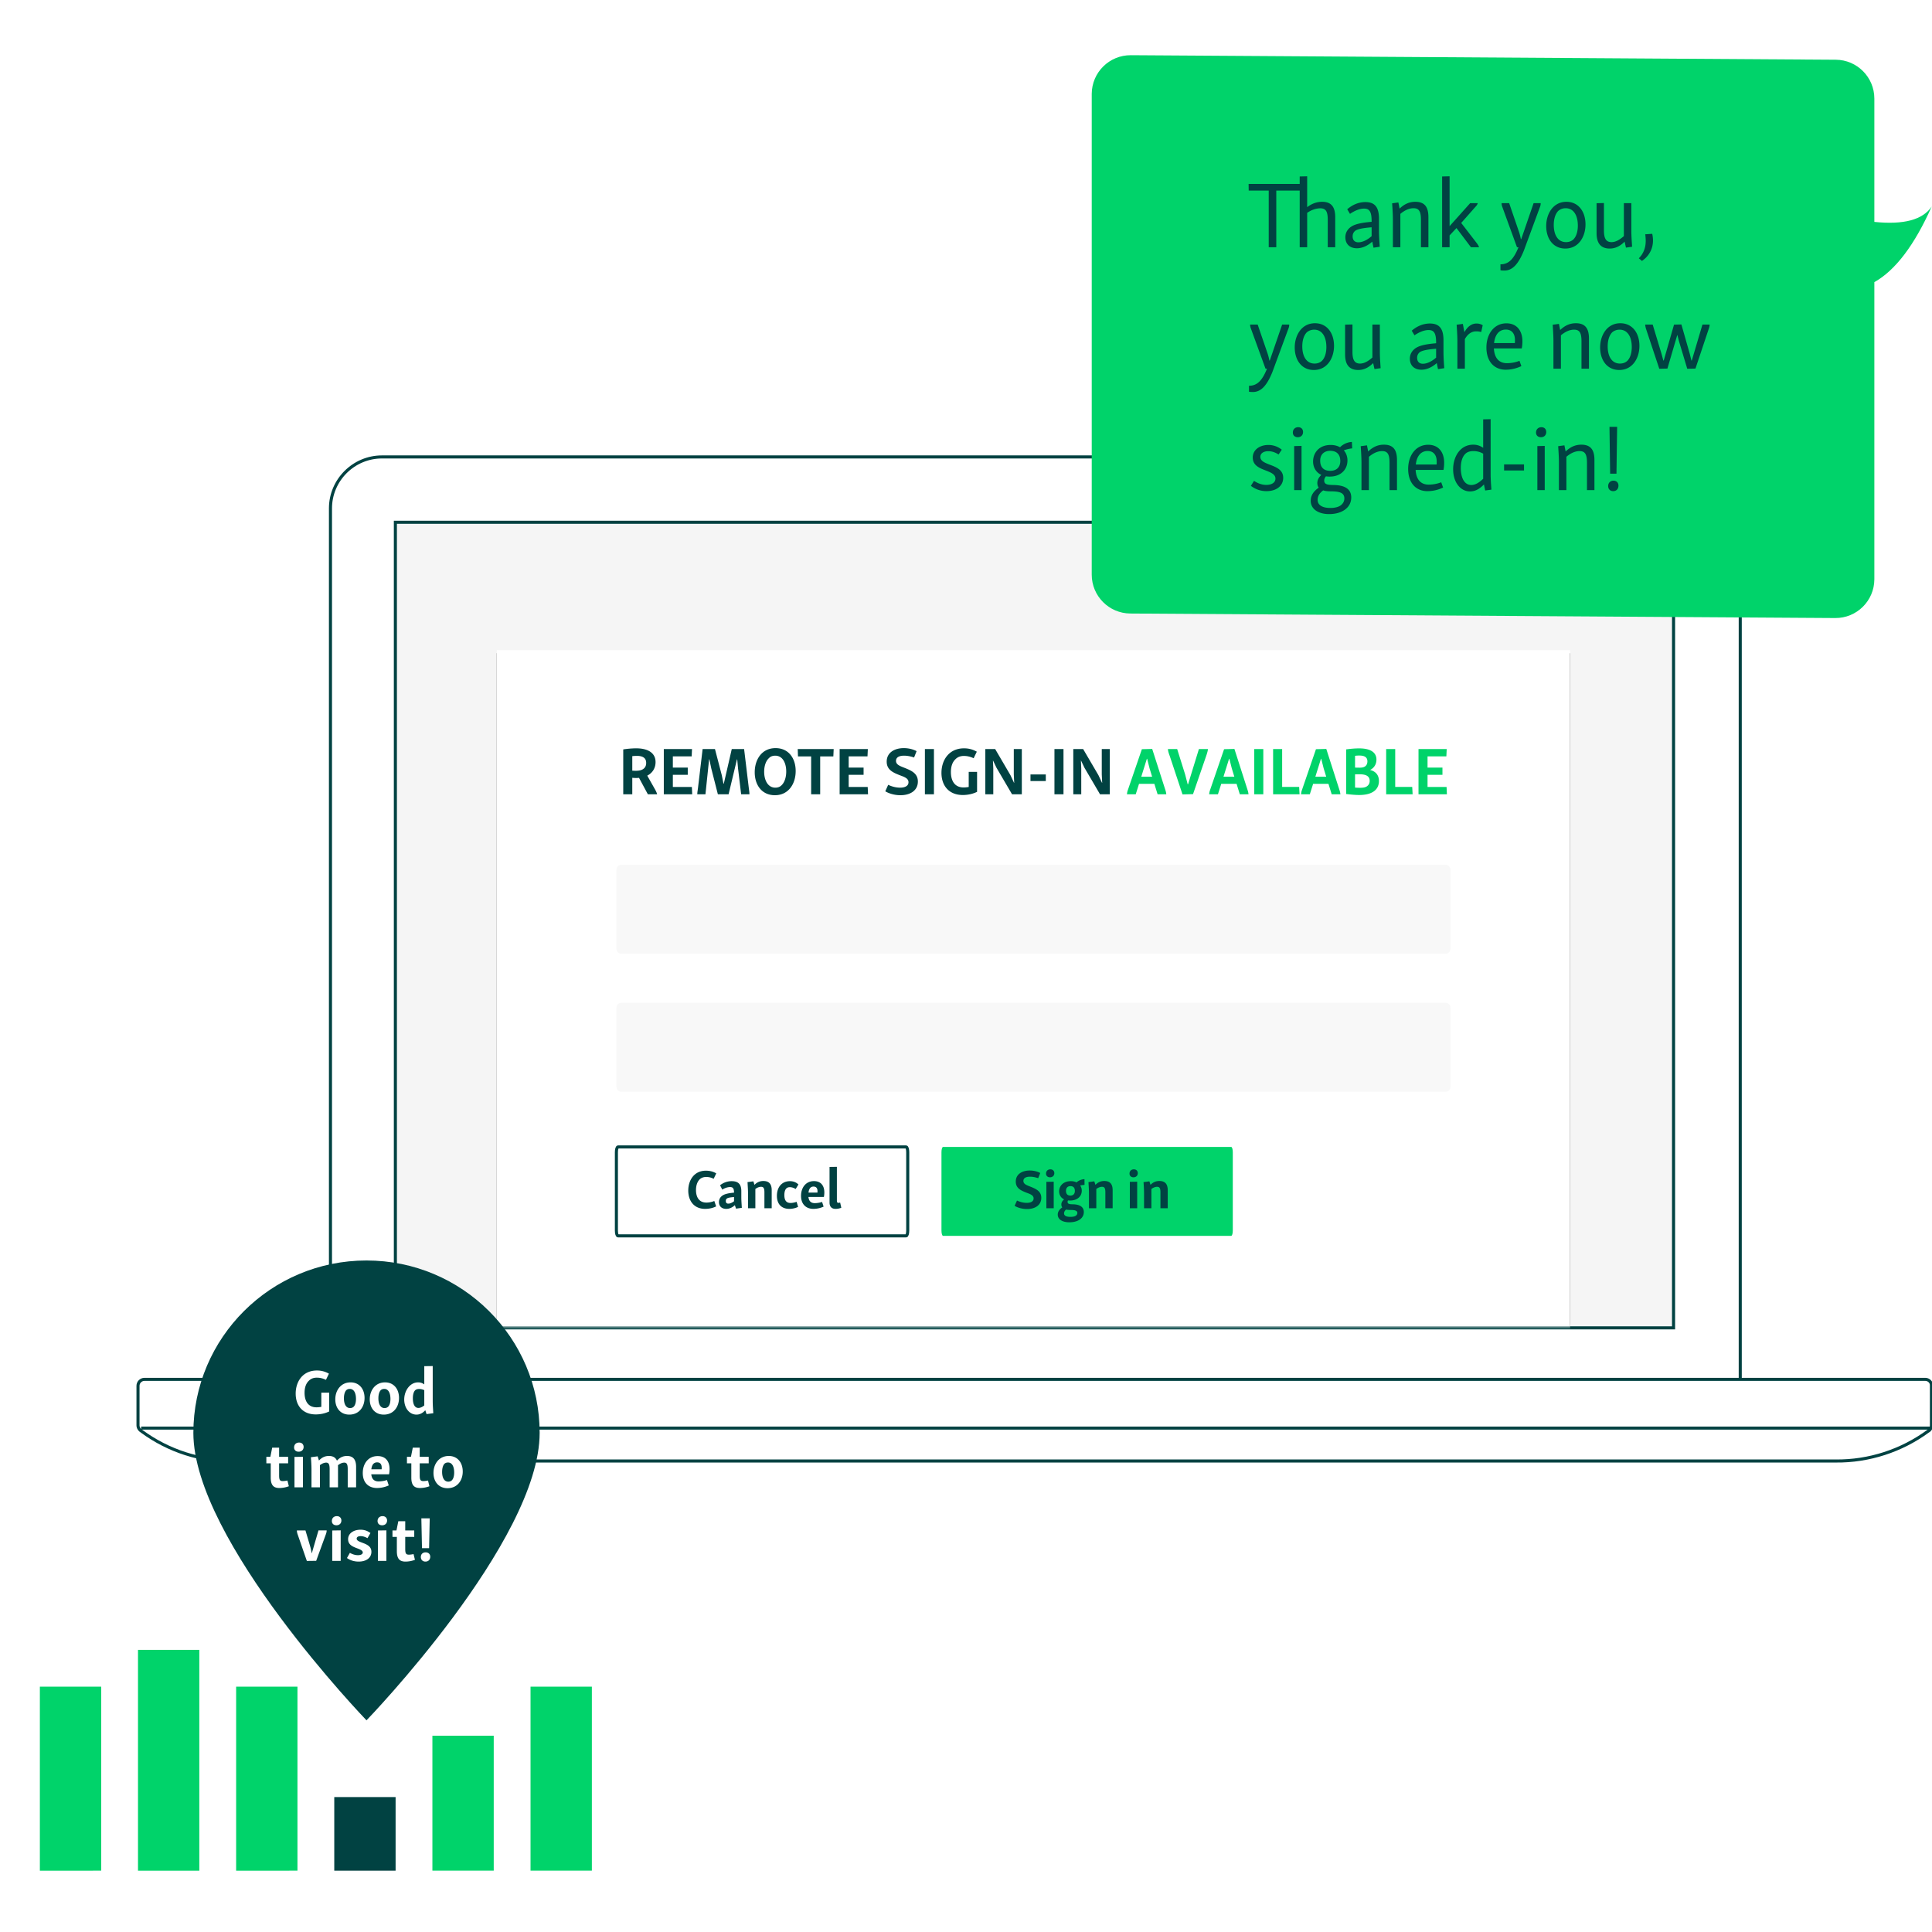 <svg xmlns="http://www.w3.org/2000/svg" xmlns:xlink="http://www.w3.org/1999/xlink" viewBox="0 0 630 630">
  <defs/>
  <defs>
    <path id="a" d="M84.428 283.496h415.796V21.804H84.428z"/>
    <path id="d" d="M117 290h350V63H117z"/>
    <filter id="c" width="111.4%" height="117.6%" x="-5.7%" y="-8.4%" filterUnits="objectBoundingBox">
      <feOffset dy="1" in="SourceAlpha" result="shadowOffsetOuter1"/>
      <feGaussianBlur in="shadowOffsetOuter1" result="shadowBlurOuter1" stdDeviation="6.5"/>
      <feColorMatrix in="shadowBlurOuter1" values="0 0 0 0 0 0 0 0 0 0 0 0 0 0 0 0 0 0 0.133 0"/>
    </filter>
  </defs>
  <g fill="none" fill-rule="evenodd">
    <g transform="translate(45 149)">
      <path stroke="#014242" d="M522.472 300.795V16.769C522.472 7.546 514.915 0 505.679 0H79.555c-9.236 0-16.793 7.546-16.793 16.769v284.026H2.099c-1.154 0-2.099.943-2.099 2.096v12.89c0 .84.525 1.573 1.26 1.992 8.71 6.393 19.207 9.747 30.017 9.642h522.365c10.81.105 21.41-3.353 30.122-9.747.63-.314 1.05-1.048 1.05-1.886V302.89c.105-1.153-.84-2.096-1.994-2.096h-60.348zM63.18 300.795h459.65M1.03 316.684h583.792"/>
      <mask id="b" fill="#fff">
        <use xlink:href="#a"/>
      </mask>
      <g fill-rule="nonzero">
        <use fill="#014242" xlink:href="#a"/>
        <path fill="#F5F5F5" fill-rule="evenodd" stroke="#014242" d="M83.928 283.996V21.304h416.796v262.692H83.928z"/>
      </g>
      <g fill-rule="nonzero" mask="url(#b)">
        <use fill="#000" filter="url(#c)" xlink:href="#d"/>
        <use fill="#FFF" xlink:href="#d"/>
      </g>
      <path fill="#F8F8F8" fill-rule="nonzero" d="M157.503 133h268.994c.83 0 1.503.764 1.503 1.706v25.588c0 .942-.673 1.706-1.503 1.706H157.503c-.83 0-1.503-.764-1.503-1.706v-25.588c0-.942.673-1.706 1.503-1.706zM157.503 178h268.994c.83 0 1.503.764 1.503 1.706v25.588c0 .942-.673 1.706-1.503 1.706H157.503c-.83 0-1.503-.764-1.503-1.706v-25.588c0-.942.673-1.706 1.503-1.706z" mask="url(#b)"/>
      <path stroke="#014242" d="M156.525 225h93.95c.29 0 .525.764.525 1.706v25.588c0 .942-.235 1.706-.525 1.706h-93.95c-.29 0-.525-.764-.525-1.706v-25.588c0-.942.235-1.706.525-1.706z" mask="url(#b)"/>
      <path fill="#00d36a" fill-rule="nonzero" d="M262.525 225h93.95c.29 0 .525.764.525 1.706v25.588c0 .942-.235 1.706-.525 1.706h-93.95c-.29 0-.525-.764-.525-1.706v-25.588c0-.942.235-1.706.525-1.706z" mask="url(#b)"/>
      <g fill-rule="nonzero" mask="url(#b)">
        <path fill="#014242" d="M162.257 102.344c-.33 0-.704-.022-1.078-.044v-4.73c.55-.066 1.122-.088 1.518-.088 1.98 0 3.014.748 3.014 2.288 0 1.166-.55 1.804-1.276 2.178-.572.286-1.298.396-2.178.396zm-4.026-6.974V110h2.948v-5.368c.462.044.946.066 1.276.066.308 0 .616-.022.924-.044L166.26 110h3.014c-.088-.44-.352-.99-.638-1.518l-2.574-4.554c1.716-.88 2.706-2.464 2.706-4.422 0-3.014-2.508-4.488-6.314-4.488-1.364 0-2.97.154-4.224.352zm13.228-.11V110h9.262l-.11-2.376h-6.204v-3.96h4.862v-2.354h-4.862v-3.674h6.138l.11-2.376h-9.196zm22.16 0l-2.596 11.286h-.11l-.55-2.772-2.222-8.514h-4.026l-1.518 12.738-.123.894a8.737 8.737 0 00-.097 1.108h2.662l1.188-11.396h.088l.616 2.948 2.156 8.448h3.498l2.728-11.374h.088l.264 2.948 1.012 8.426h2.706c0-.572-.088-1.166-.176-1.782l-1.562-12.958h-4.026zm7.486 7.568c0 4.092 2.266 7.48 6.578 7.48 4.466 0 6.776-3.74 6.776-7.876 0-4.092-2.244-7.48-6.556-7.48-4.51 0-6.798 3.74-6.798 7.876zm10.274-.242c0 1.628-.418 3.454-1.562 4.51-.418.418-1.056.748-2.002.748-2.42 0-3.63-2.42-3.63-5.192 0-1.558.393-3.234 1.4-4.287l.184-.179c.418-.44 1.078-.77 2.024-.77 2.398 0 3.586 2.354 3.586 5.17zm3.747-7.326l.088 2.398h4.29V110h2.948V97.658h4.29l.11-2.398h-11.726zm13.668 0V110h9.262l-.11-2.376h-6.204v-3.96h4.862v-2.354h-4.862v-3.674h6.138l.11-2.376h-9.196zm15.347 4.114c0 2.728 2.222 3.608 4.334 4.444l.399.147c1.364.511 2.373.994 2.373 2.119 0 1.254-1.254 1.76-2.728 1.76-1.364 0-2.75-.374-3.894-.924l-.946 2.112c1.122.682 2.948 1.276 4.928 1.276 3.212 0 5.698-1.518 5.698-4.466 0-2.624-2.07-3.552-4.32-4.448l-.605-.238c-1.276-.508-2.203-.986-2.203-2.046 0-1.32 1.32-1.694 2.618-1.694 1.21 0 2.376.286 3.278.594l.814-2.068c-1.1-.594-2.574-.99-4.158-.99-2.992 0-5.588 1.408-5.588 4.422zm12.458-4.114V110h2.948V95.26h-2.948zm5.396 7.766c0 4.136 2.398 7.216 6.974 7.216 1.672 0 3.3-.374 4.642-1.034v-6.512h-2.728v4.928c-.572.088-1.144.154-1.65.154-3.124 0-4.158-2.442-4.158-5.016 0-1.694.418-3.19 1.496-4.202.616-.616 1.452-1.056 2.75-1.056 1.144 0 2.134.264 3.168.748l1.034-2.134c-1.21-.682-2.53-1.1-4.158-1.1-4.972 0-7.37 3.894-7.37 8.008zm14.306-7.766V110h2.596v-8.47l-.11-2.508h.044l1.1 2.31 5.082 8.668h3.19V95.26h-2.618v8.25l.132 2.772h-.044l-1.166-2.486-4.994-8.536h-3.212zm14.725 8.272v2.156h4.994v-2.156h-4.994zm7.816-8.272V110h2.948V95.26h-2.948zm6.144 0h3.212l4.994 8.536 1.166 2.486h.044l-.132-2.772v-8.25h2.618V110h-3.19l-5.082-8.668-1.1-2.31h-.044l.11 2.508V110h-2.596V95.26z"/>
        <path fill="#00d36a" d="M328.979 98.428h.088l.792 3.124.836 2.728h-3.542l1.826-5.852zm-1.628-3.124l-4.576 13.332a4.886 4.886 0 00-.286 1.364h2.86l1.078-3.41h4.994l1.056 3.41h2.838a6.113 6.113 0 00-.227-1.15l-4.371-13.634-3.366.088zm18.596-.044l-3.542 11.506h-.11l-.858-3.3-2.574-8.206h-3.014c.022.638.264 1.386.594 2.266l4.158 12.518 3.432-.088 4.29-12.452.183-.55c.2-.63.355-1.215.39-1.694h-2.949zm9.84 3.168h.088l.792 3.124.836 2.728h-3.542l1.826-5.852zm-1.628-3.124l-4.576 13.332a4.886 4.886 0 00-.286 1.364h2.86l1.078-3.41h4.994l1.056 3.41h2.838a6.113 6.113 0 00-.227-1.15l-4.37-13.634-3.367.088zm9.84-.044V110h2.949V95.26H364zm6.145 0V110h8.624l-.132-2.398h-5.544V95.26h-2.948zm15.604 3.168h.088l.792 3.124.836 2.728h-3.542l1.826-5.852zm-1.628-3.124l-4.576 13.332a4.886 4.886 0 00-.286 1.364h2.86l1.078-3.41h4.994l1.056 3.41h2.838a6.113 6.113 0 00-.227-1.15l-4.37-13.634-3.367.088zm9.84.066v14.542c1.409.176 2.97.33 4.269.33 4.224 0 6.424-1.716 6.424-4.554 0-1.892-1.012-3.146-2.882-3.608 1.43-.748 2.068-1.98 2.068-3.388 0-2.398-2.024-3.652-5.632-3.652-1.474 0-3.036.154-4.246.33zm4.313 5.962l-1.163-.02c-.079-.002-.16-.002-.245-.002v-3.85a10.42 10.42 0 011.386-.088c1.738 0 2.64.572 2.64 1.914 0 .682-.242 1.298-.836 1.672-.374.242-.858.374-1.782.374zm.22 6.556c-.462 0-1.012-.022-1.628-.066v-4.312c.572-.022 1.122-.022 1.518-.022 2.31 0 3.256.77 3.256 2.156 0 .704-.286 1.342-.902 1.76-.44.308-1.056.484-2.244.484zm8.52-12.628V110h8.624l-.132-2.398h-5.544V95.26h-2.948zm10.544 0h9.196l-.11 2.376h-6.138v3.674h4.862v2.354h-4.862v3.96h6.204l.11 2.376h-9.262V95.26z"/>
      </g>
      <path fill="#014242" fill-rule="nonzero" d="M286.232 236.306c0 2.232 1.818 2.952 3.546 3.636l.553.207c1 .389 1.715.79 1.715 1.647 0 1.026-1.026 1.44-2.232 1.44-1.116 0-2.25-.306-3.186-.756l-.774 1.728c.918.558 2.412 1.044 4.032 1.044 2.628 0 4.662-1.242 4.662-3.654 0-2.14-1.682-2.901-3.518-3.632l-.56-.222c-1.02-.408-1.754-.8-1.754-1.654 0-1.08 1.08-1.386 2.142-1.386.99 0 1.944.234 2.682.486l.666-1.692c-.9-.486-2.106-.81-3.402-.81-2.448 0-4.572 1.152-4.572 3.618zm9.977.072V245h2.394v-8.658l-2.394.036zm-.108-2.682c0 .72.504 1.206 1.296 1.206.846 0 1.404-.558 1.404-1.35 0-.738-.504-1.242-1.278-1.242-.864 0-1.422.558-1.422 1.386zm4.991 10.062c0 .396.108.72.306.954-.882.612-1.458 1.368-1.476 2.304-.018 1.674 1.584 2.556 3.78 2.556 2.844 0 4.716-1.314 4.716-3.348 0-1.562-1.171-2.421-3.32-2.513l-.587-.016c-.873-.033-1.385-.157-1.385-.765 0-.18.054-.342.144-.486.198.018.396.036.612.036 2.448 0 3.87-1.386 3.87-3.222 0-.612-.18-1.188-.522-1.692.468-.09.954-.162 1.422-.198l-.018-1.854a4.21 4.21 0 00-2.592 1.044c-.504-.252-1.116-.396-1.836-.396-2.52 0-3.834 1.566-3.834 3.33 0 1.098.54 2.088 1.62 2.61-.576.486-.9 1.008-.9 1.656zm2.988 4.05c-1.278 0-2.106-.324-2.106-1.152 0-.45.234-.864.666-1.242.42.105.878.135 1.29.142l.24.002c1.242.018 2.142.162 2.142.972 0 .378-.18.666-.486.882-.342.252-.936.396-1.746.396zm1.422-8.46c0 .936-.54 1.512-1.44 1.512-1.008 0-1.458-.576-1.458-1.566 0-.918.54-1.512 1.44-1.512 1.026 0 1.458.612 1.458 1.566zm6.341-3.132l-1.908.252.12 2.13c.029.59.04 1.002.042 1.376V245h2.394v-6.282c.594-.45 1.242-.72 1.872-.72.828 0 1.08.54 1.08 1.782V245h2.376v-5.886c0-1.962-.828-3.006-2.718-3.006-1.17 0-2.07.414-2.898 1.26l-.36-1.152zm11.585.162V245h2.394v-8.658l-2.394.036zm-.108-2.682c0 .72.504 1.206 1.296 1.206.846 0 1.404-.558 1.404-1.35 0-.738-.504-1.242-1.278-1.242-.864 0-1.422.558-1.422 1.386zm4.577 2.772l1.908-.252.36 1.152c.828-.846 1.728-1.26 2.898-1.26 1.89 0 2.718 1.044 2.718 3.006V245h-2.376v-5.22c0-1.242-.252-1.782-1.08-1.782-.63 0-1.278.27-1.872.72V245h-2.394l-.003-5.256c-.01-.672-.052-1.532-.16-3.276zM179.433 239.222c0 3.456 1.962 5.976 5.49 5.976 1.368 0 2.61-.306 3.6-.81l-.594-1.764a6.898 6.898 0 01-2.556.522c-2.592 0-3.42-2.016-3.42-4.086 0-1.296.342-2.61 1.152-3.438.504-.522 1.242-.828 2.178-.828.9 0 1.656.198 2.43.594l.846-1.764c-.774-.468-1.908-.882-3.366-.882-3.888 0-5.76 3.168-5.76 6.48zm10.373-1.728l.72 1.422c.846-.54 1.746-.828 2.538-.828.918 0 1.278.414 1.296 1.818-1.836.162-3.024.45-3.726.918-.72.468-1.188 1.206-1.188 2.142 0 1.386.9 2.232 2.376 2.232 1.044 0 1.98-.45 2.808-1.206l.378 1.134 1.89-.27-.116-1.922c-.028-.55-.041-.943-.045-1.29l-.001-2.224c0-2.25-.99-3.258-3.132-3.258a6.03 6.03 0 00-3.798 1.332zm2.7 5.994c-.576 0-.828-.306-.828-.864 0-.414.144-.666.396-.828.306-.198.936-.36 2.286-.45v1.368c-.666.504-1.314.774-1.854.774zm8.159-7.272l-1.908.252.12 2.13c.031.649.042 1.082.042 1.488V245h2.394v-6.282c.594-.45 1.242-.72 1.872-.72.828 0 1.08.54 1.08 1.782V245h2.376v-5.886c0-1.962-.828-3.006-2.718-3.006-1.17 0-2.07.414-2.898 1.26l-.36-1.152zm7.673 4.734c0 2.7 1.53 4.248 4.05 4.248a6.67 6.67 0 002.862-.648l-.486-1.656c-.72.252-1.422.378-1.98.378-1.332 0-2.016-.81-2.016-2.574 0-1.008.234-1.818.72-2.232.27-.234.612-.342 1.08-.342.576 0 1.206.18 1.89.594l.9-1.476c-.702-.684-1.62-1.08-2.772-1.08-2.628 0-4.248 1.944-4.248 4.788zm7.871 0c0 2.718 1.62 4.248 4.032 4.248a8.066 8.066 0 003.33-.738l-.504-1.53c-.756.27-1.674.396-2.394.396-1.17 0-1.908-.612-2.052-2.016h5.04c.09-.432.144-1.008.144-1.476 0-2.142-1.08-3.69-3.384-3.69-2.646 0-4.212 2.124-4.212 4.806zm4.068-3.024c.882 0 1.296.558 1.296 1.458 0 .144 0 .342-.018.504h-2.916c.144-1.242.648-1.962 1.638-1.962zm5.225-6.408l2.394-.036v11.016c0 .522.144.738.504.738.162 0 .342-.036.558-.108l.378 1.71a5.03 5.03 0 01-1.89.36c-1.224 0-1.944-.702-1.944-2.052v-11.628z" mask="url(#b)"/>
      <path stroke="#014242" d="M63.18 300.795h459.65M1.03 316.684h583.792" mask="url(#b)"/>
    </g>
    <g fill-rule="nonzero">
      <path fill="#00d36a" d="M368.753 18l229.856 1.477c6.967.044 12.591 5.704 12.591 12.671l.001 40.21c9.57.992 15.802-.68 18.699-5.014-5.608 12.587-11.841 20.807-18.7 24.662v96.94c-.045 6.999-5.755 12.635-12.753 12.59L368.59 200.06c-6.967-.045-12.591-5.705-12.591-12.672V30.591c.045-6.999 5.755-12.636 12.753-12.59z"/>
      <path fill="#014242" d="M407.154 59.982l.031 2.156h6.53v18.48h2.464v-18.48h7.638v18.48h2.433v-11.21c1.325-.925 2.834-1.48 4.312-1.48 1.88 0 2.403 1.202 2.403 3.79v8.9h2.433v-9.794c0-3.203-1.17-5.02-4.25-5.02-1.818 0-3.42.616-4.898 1.755V57.488l-2.433.061v2.433h-16.663zm32.164 8.255l.894 1.509c1.509-1.047 3.141-1.725 4.589-1.725 1.729 0 2.419.98 2.462 3.808l.002.504c-3.327.277-5.36.74-6.591 1.54-1.202.77-1.972 2.002-1.972 3.48 0 2.218 1.448 3.604 3.758 3.604 1.756 0 3.48-.8 5.02-2.156l.4 1.971 2.034-.308-.126-1.909c-.103-1.737-.12-2.669-.12-3.511v-3.696c0-3.789-1.356-5.452-4.436-5.452-2.28 0-4.312.955-5.914 2.34zm3.635 10.78c-1.17 0-1.879-.678-1.879-1.94 0-.925.431-1.51.924-1.88.74-.461 2.125-.831 5.267-1.077v2.895c-1.51 1.324-3.05 2.002-4.312 2.002zm13.037-12.998l-2.033.277.093 1.395c.132 2.118.154 3.256.154 4.18v8.747h2.433V69.746c1.324-1.109 2.772-1.848 4.312-1.848 1.91 0 2.402 1.263 2.402 3.85v8.87h2.433v-9.794c0-3.203-1.108-5.02-4.28-5.02-1.972 0-3.604.77-5.114 2.217l-.4-2.002zm23.417.216l-6.715 7.515V57.488l-2.433.061v23.07h2.433v-3.85l2.249-2.403 4.712 6.252h2.649c-.123-.4-.4-.893-.74-1.324l-5.081-6.591 4.681-5.298c.4-.4.647-.8.709-1.17h-2.464zm20.684 0l-4.035 11.735h-.123a17.892 17.892 0 00-.562-2.22l-3.257-9.515h-2.464c0 .37.06.72.177 1.081l4.843 13.302h.493c-1.57 3.881-3.203 5.575-5.883 5.575v1.94c.34.062.709.093 1.294.093 2.464 0 4.466-1.848 6.345-6.53l5.205-14.106a3.23 3.23 0 00.277-1.355h-2.31zm4.105 7.453c0 4.282 2.372 7.362 6.222 7.362 4.435 0 6.591-3.974 6.591-7.854 0-4.25-2.34-7.392-6.221-7.392-4.436 0-6.592 4.065-6.592 7.884zm10.318-.123c0 1.91-.492 3.48-1.355 4.405-.523.554-1.355.985-2.495.985-2.618 0-4.004-2.31-4.004-5.605 0-2.064.555-3.573 1.386-4.497.555-.524 1.386-.955 2.495-.955 2.618 0 3.973 2.372 3.973 5.667zm6.108-7.3v9.764c0 3.173 1.293 5.02 4.28 5.02 1.88 0 3.45-.831 4.867-2.248l.431 1.94 2.002-.277-.133-2.138a53.796 53.796 0 01-.112-3.123l-.001-8.968h-2.433v10.749c-1.355 1.201-2.68 1.971-4.035 1.971-1.725 0-2.464-1.14-2.464-3.788v-8.963l-2.402.062zm15.87 10.134c.093.708.154 1.478.154 2.156 0 2.094-.646 4.065-2.248 5.667l1.016.862c2.372-1.57 3.604-4.034 3.604-6.652 0-.709-.092-1.51-.246-2.187l-2.28.154zm-118.404 29.436l-4.034 11.735h-.124a17.892 17.892 0 00-.561-2.22l-3.258-9.515h-2.464c0 .37.06.72.178 1.081l4.843 13.302h.492c-1.57 3.881-3.203 5.575-5.882 5.575v1.94c.338.062.708.093 1.293.093 2.464 0 4.466-1.848 6.345-6.53l5.205-14.106a3.23 3.23 0 00.277-1.355h-2.31zm4.106 7.453c0 4.282 2.371 7.362 6.221 7.362 4.435 0 6.591-3.974 6.591-7.854 0-4.25-2.34-7.392-6.221-7.392-4.435 0-6.591 4.065-6.591 7.884zm10.318-.123c0 1.91-.493 3.48-1.356 4.405-.523.554-1.355.985-2.494.985-2.618 0-4.004-2.31-4.004-5.605 0-2.064.554-3.573 1.386-4.497.554-.524 1.386-.955 2.494-.955 2.618 0 3.974 2.372 3.974 5.667zm6.107-7.3v9.764c0 3.173 1.293 5.02 4.281 5.02 1.879 0 3.45-.831 4.866-2.248l.432 1.94 2.002-.277-.134-2.138a53.797 53.797 0 01-.112-3.123v-8.968h-2.434v10.749c-1.355 1.201-2.68 1.971-4.035 1.971-1.725 0-2.464-1.14-2.464-3.788v-8.963l-2.402.062zm21.731 1.972l.894 1.509c1.509-1.047 3.141-1.725 4.589-1.725 1.729 0 2.419.98 2.462 3.808l.002.504c-3.327.277-5.36.74-6.591 1.54-1.202.77-1.972 2.002-1.972 3.48 0 2.218 1.448 3.604 3.758 3.604 1.756 0 3.48-.8 5.02-2.156l.4 1.971 2.034-.308-.126-1.909c-.103-1.737-.12-2.669-.12-3.511v-3.696c0-3.789-1.356-5.452-4.436-5.452-2.28 0-4.312.955-5.914 2.34zm3.635 10.78c-1.17 0-1.879-.678-1.879-1.94 0-.925.431-1.51.924-1.88.74-.461 2.125-.831 5.267-1.077v2.895c-1.51 1.324-3.05 2.002-4.312 2.002zm13.037-12.998l-2.033.277.126 1.958c.103 1.79.12 2.774.12 3.617v8.747h2.434v-9.64c.985-1.756 2.279-2.526 3.665-2.526.616 0 1.109.062 1.663.216l.493-2.218a3.76 3.76 0 00-2.002-.554c-1.632 0-2.957 1.016-3.973 2.834l-.493-2.71zm7.678 7.7c0 4.743 2.71 7.238 6.252 7.238 1.725 0 3.45-.37 5.144-1.17l-.616-1.725c-1.386.554-2.895.77-4.096.77-2.434 0-4.066-1.51-4.25-4.805h9.085c.154-.739.216-1.601.216-2.371 0-3.265-1.725-5.822-5.205-5.822-4.035 0-6.53 3.48-6.53 7.885zm6.345-5.852c1.971 0 2.957 1.417 2.957 3.357 0 .34 0 .709-.031 1.048h-6.776c.308-2.742 1.632-4.405 3.85-4.405zm17.296-1.848l-2.033.277.094 1.395c.131 2.118.153 3.256.153 4.18v8.747h2.433v-10.872c1.324-1.109 2.772-1.848 4.312-1.848 1.91 0 2.402 1.263 2.402 3.85v8.87h2.434v-9.794c0-3.203-1.11-5.02-4.282-5.02-1.97 0-3.603.77-5.112 2.217l-.4-2.002zm13.438 7.67c0 4.28 2.371 7.36 6.221 7.36 4.436 0 6.592-3.973 6.592-7.853 0-4.25-2.341-7.392-6.222-7.392-4.435 0-6.591 4.065-6.591 7.884zm10.318-.124c0 1.91-.493 3.48-1.355 4.405-.524.554-1.356.985-2.495.985-2.618 0-4.004-2.31-4.004-5.605 0-2.064.554-3.573 1.386-4.497.554-.524 1.386-.955 2.495-.955 2.618 0 3.973 2.372 3.973 5.667zm13.776-7.3l-3.357 11.705h-.123l-.585-2.156-2.896-9.58h-2.433c0 .463.123.894.247 1.356l4.342 13.06 2.65-.062 3.202-10.904h.062l.493 1.94 2.71 9.025 2.68-.061 4.343-12.998c.154-.431.277-.924.277-1.355h-2.341l-3.48 11.735h-.124l-.523-2.156-2.741-9.61-2.403.062zm-137.363 43.42c.028 2.059 1.49 3.03 3.377 3.799l1.313.52c1.485.595 2.702 1.189 2.702 2.457 0 1.324-1.263 2.063-2.988 2.063-1.478 0-2.772-.523-4.004-1.324l-1.016 1.632c1.386 1.048 3.08 1.725 5.082 1.725 3.264 0 5.451-1.725 5.451-4.343 0-2.525-2.063-3.418-4.373-4.28l-.636-.251c-1.373-.555-2.444-1.128-2.444-2.306 0-1.109 1.016-1.848 2.587-1.848 1.201 0 2.31.4 3.357 1.078l1.047-1.571a6.894 6.894 0 00-4.373-1.54c-2.772 0-5.144 1.57-5.082 4.189zm13.499-3.82v14.353h2.402v-14.414l-2.402.062zm-.431-4.404c0 .924.646 1.51 1.601 1.51 1.047 0 1.725-.678 1.725-1.695 0-.954-.616-1.57-1.57-1.57-1.048 0-1.756.708-1.756 1.755zm7.986 16.478c0 .616.184 1.109.462 1.479-1.602 1.108-2.618 2.464-2.618 4.25-.031 2.772 2.525 4.374 6.006 4.374 4.096 0 7.207-2.033 7.207-5.421 0-2.755-2.096-3.938-5.468-4.058l-.735-.018c-1.641-.048-2.606-.247-2.606-1.437 0-.524.216-.986.554-1.386.37.061.801.092 1.232.092 3.727 0 5.79-2.372 5.79-5.267 0-1.263-.43-2.433-1.2-3.295a11.486 11.486 0 012.74-.647l-.092-2.095c-1.601.093-2.895.77-3.88 1.725-.832-.462-1.848-.739-3.05-.739-3.88 0-5.728 2.68-5.728 5.39 0 1.879.924 3.542 2.68 4.374-.863.862-1.294 1.663-1.294 2.68zm4.22 8.1c-2.465 0-4.128-.862-4.128-2.648 0-1.263.678-2.249 1.817-3.08.728.242 1.55.296 2.26.306l.297.002c2.525.03 4.342.339 4.342 2.31 0 .862-.37 1.57-1.016 2.125-.832.708-2.156.986-3.573.986zm3.264-15.307c0 2.094-1.324 3.203-3.265 3.203-2.248 0-3.295-1.293-3.295-3.326 0-2.002 1.293-3.203 3.264-3.203 2.218 0 3.296 1.293 3.296 3.326zm8.694-5.113l-2.032.277.093 1.395c.132 2.118.153 3.256.153 4.18v8.747h2.433v-10.872c1.325-1.109 2.772-1.848 4.312-1.848 1.91 0 2.403 1.263 2.403 3.85v8.87h2.433v-9.794c0-3.203-1.109-5.02-4.281-5.02-1.972 0-3.604.77-5.113 2.217l-.4-2.002zm13.438 7.7c0 4.743 2.71 7.238 6.252 7.238 1.725 0 3.45-.37 5.144-1.17l-.616-1.725c-1.386.554-2.895.77-4.096.77-2.434 0-4.066-1.51-4.25-4.805h9.085c.154-.739.216-1.601.216-2.371 0-3.265-1.725-5.822-5.205-5.822-4.035 0-6.53 3.48-6.53 7.885zm6.345-5.852c1.971 0 2.957 1.417 2.957 3.357 0 .34 0 .709-.031 1.048h-6.776c.308-2.742 1.632-4.405 3.85-4.405zm14.238 11.088c-2.248 0-3.419-2.34-3.419-5.544 0-1.817.4-3.542 1.448-4.589.616-.616 1.448-.924 2.68-.924a6.27 6.27 0 013.172.832v8.192c-1.263 1.202-2.526 2.033-3.88 2.033zm-5.913-5.051c0 4.066 2.31 7.146 5.513 7.146 1.786 0 3.234-.924 4.527-2.28l.4 1.972 2.034-.278-.116-1.635a53.753 53.753 0 01-.129-3.035l-.002-18.306-2.433.061v9.271c-.986-.647-1.971-1.016-3.234-1.016-4.435 0-6.591 4.158-6.56 8.1zm16.61-1.663v1.971h6.498v-1.971h-6.498zm10.85-5.975v14.352h2.402v-14.414l-2.402.062zm-.431-4.405c0 .924.647 1.51 1.601 1.51 1.048 0 1.725-.678 1.725-1.695 0-.954-.616-1.57-1.57-1.57-1.048 0-1.756.708-1.756 1.755zm9.249 4.158l-2.033.277.093 1.395c.132 2.118.153 3.256.153 4.18v8.747h2.433v-10.872c1.325-1.109 2.772-1.848 4.312-1.848 1.91 0 2.403 1.263 2.403 3.85v8.87h2.433v-9.794c0-3.203-1.109-5.02-4.281-5.02-1.971 0-3.604.77-5.113 2.217l-.4-2.002zm14.7-6.037l.216 15.277h2.063l.216-15.277h-2.495zm-.431 19.312c0-1.016.708-1.756 1.725-1.756.985 0 1.632.647 1.632 1.602 0 1.109-.678 1.817-1.725 1.817-.955 0-1.632-.647-1.632-1.663z"/>
    </g>
    <path fill="#014242" fill-rule="nonzero" d="M109 586h20v24h-20z"/>
    <path fill="#00d36a" fill-rule="nonzero" d="M141 566h20v44h-20zM173 550h20v60h-20zM77 550h20v60H77zM45 538h20v72H45zM13 550h20v60H13z"/>
    <path fill="#014242" d="M119.513 411.028c31.182 0 56.46 25.174 56.46 56.229 0 35.334-56.46 93.716-56.46 93.716s-56.46-58.57-56.46-93.716c0-31.055 25.278-56.23 56.46-56.23z"/>
    <path fill="#FFF" fill-rule="nonzero" d="M96.419 454.435c0 3.89 2.256 6.789 6.561 6.789 1.573 0 3.105-.352 4.367-.973v-6.127h-2.566v4.637c-.538.082-1.077.144-1.553.144-2.939 0-3.911-2.297-3.911-4.719 0-1.5.348-2.835 1.234-3.78l.173-.173c.58-.58 1.366-.993 2.587-.993 1.076 0 2.008.248 2.98.703l.973-2.007c-1.138-.642-2.38-1.035-3.911-1.035-4.678 0-6.934 3.663-6.934 7.534zm12.915 1.863c0 2.877 1.718 4.988 4.574 4.988 3.209 0 4.968-2.525 4.968-5.444 0-2.856-1.677-5.07-4.554-5.07-3.187 0-4.988 2.628-4.988 5.526zm6.748-.125c0 1.077-.228 1.925-.663 2.443-.227.269-.641.538-1.262.538-1.325 0-2.008-1.283-2.008-3.188 0-1.159.27-2.028.662-2.525.228-.29.642-.538 1.263-.538 1.345 0 2.008 1.366 2.008 3.27zm4.491.125c0 2.877 1.718 4.988 4.574 4.988 3.208 0 4.968-2.525 4.968-5.444 0-2.856-1.677-5.07-4.554-5.07-3.187 0-4.988 2.628-4.988 5.526zm6.747-.125c0 1.077-.227 1.925-.662 2.443-.228.269-.642.538-1.262.538-1.325 0-2.008-1.283-2.008-3.188 0-1.159.269-2.028.662-2.525.228-.29.642-.538 1.263-.538 1.345 0 2.007 1.366 2.007 3.27zm9.128 2.94c-1.2 0-1.821-1.201-1.821-3.147 0-1.014.186-1.966.683-2.545.29-.31.703-.497 1.386-.497a3.8 3.8 0 011.656.393v4.968c-.662.538-1.324.827-1.904.827zm-4.636-2.733c.02 2.836 1.738 4.906 3.994 4.906 1.118 0 2.05-.518 2.877-1.428l.414 1.262 2.194-.29-.112-1.824a36.56 36.56 0 01-.074-2.108v-11.446l-2.753.041v5.94c-.58-.413-1.2-.662-2.007-.662-2.691 0-4.533 2.753-4.533 5.61zM88.76 472.056l-.6 3.001h-1.304v2.111h1.428v4.678c0 2.546 1.014 3.373 2.815 3.373a8.697 8.697 0 003.084-.579l-.456-1.863c-.58.124-1.159.186-1.51.186-.932 0-1.201-.372-1.201-1.862v-3.933h2.939v-2.111h-2.94v-3.001h-2.255zm7.265 3.022v9.914h2.752v-9.956l-2.752.042zm-.125-3.084c0 .828.58 1.386 1.49 1.386.973 0 1.615-.641 1.615-1.552 0-.848-.58-1.428-1.47-1.428-.993 0-1.635.642-1.635 1.594zm7.68 2.897l-2.195.29.09 1.355c.084 1.42.097 2.157.097 2.805v5.65h2.752v-7.223c.642-.496 1.366-.828 2.029-.828.848 0 1.138.58 1.138 2.174v5.878h2.732v-6.665c0-.186 0-.372-.02-.538.641-.497 1.366-.849 2.049-.849.811 0 1.112.53 1.136 1.972l.002 6.08h2.732v-6.665c0-2.36-.952-3.56-2.96-3.56-1.345 0-2.36.518-3.29 1.532-.435-1.014-1.305-1.532-2.609-1.532-1.345 0-2.338.518-3.25 1.49l-.434-1.366zm14.715 5.444c0 3.125 1.863 4.884 4.637 4.884 1.283 0 2.607-.29 3.829-.848l-.58-1.76c-.87.311-1.925.456-2.753.456-1.345 0-2.194-.704-2.36-2.318h5.796c.104-.497.166-1.16.166-1.697 0-2.463-1.242-4.243-3.891-4.243-3.043 0-4.844 2.442-4.844 5.526zm4.678-3.477c1.014 0 1.49.641 1.49 1.676 0 .166 0 .393-.02.58h-3.354c.166-1.428.746-2.256 1.884-2.256zm11.632-4.802l-.6 3.001h-1.304v2.111h1.428v4.678c0 2.546 1.014 3.373 2.815 3.373a8.697 8.697 0 003.084-.579l-.456-1.863c-.58.124-1.159.186-1.51.186-.891 0-1.176-.34-1.2-1.674l-.001-4.12h2.94v-2.112h-2.94v-3.001h-2.256zm6.747 8.237c0 2.877 1.718 4.989 4.575 4.989 3.208 0 4.967-2.526 4.967-5.444 0-2.856-1.677-5.07-4.553-5.07-3.188 0-4.989 2.628-4.989 5.525zm6.748-.124c0 1.077-.228 1.925-.662 2.443-.228.269-.642.538-1.263.538-1.325 0-2.008-1.284-2.008-3.188 0-1.159.27-2.028.663-2.525.227-.29.641-.538 1.262-.538 1.346 0 2.008 1.366 2.008 3.27zm-44.252 18.884l-2.152 7.368h-.083a17.59 17.59 0 00-.497-2.277l-1.51-5.091h-2.795c0 .414.083.807.207 1.18l3.043 8.775 3.042-.041 3.188-8.734c.124-.352.227-.745.227-1.18h-2.67zm4.492.02v9.915h2.753v-9.956l-2.753.042zm-.124-3.083c0 .828.58 1.386 1.49 1.386.973 0 1.614-.641 1.614-1.552 0-.849-.58-1.428-1.47-1.428-.993 0-1.634.642-1.634 1.594zm5.298 5.981c.02 1.547 1.161 2.22 2.477 2.729l.726.278c.888.349 1.578.688 1.578 1.257 0 .58-.662.89-1.573.89-.89 0-1.78-.27-2.628-.766l-.952 1.697c1.055.745 2.338 1.16 3.808 1.16 2.566 0 4.16-1.284 4.16-3.188 0-1.586-1.146-2.254-2.592-2.82l-.913-.35c-.791-.317-1.297-.607-1.297-1.135 0-.455.414-.807 1.304-.807.704 0 1.49.248 2.215.662l.973-1.677c-.87-.641-1.884-1.076-3.23-1.076-2.276 0-4.097 1.2-4.056 3.146zm9.728-2.897v9.914h2.753v-9.956l-2.753.042zm-.124-3.084c0 .828.58 1.386 1.49 1.386.973 0 1.614-.641 1.614-1.552 0-.849-.58-1.428-1.47-1.428-.993 0-1.634.642-1.634 1.594zm6.768.062l-.6 3h-1.304v2.112h1.428v4.678c0 2.546 1.014 3.373 2.815 3.373a8.697 8.697 0 003.084-.58l-.456-1.862c-.58.124-1.159.186-1.51.186-.932 0-1.201-.372-1.201-1.862v-3.933h2.939v-2.111h-2.939v-3.001h-2.256zm7.513-.932l.207 9.728h2.318l.207-9.728H137.4zm-.165 12.584c0-.89.62-1.51 1.552-1.51.91 0 1.51.58 1.51 1.428 0 .972-.62 1.593-1.572 1.593-.89 0-1.49-.6-1.49-1.51z"/>
  </g>
</svg>
